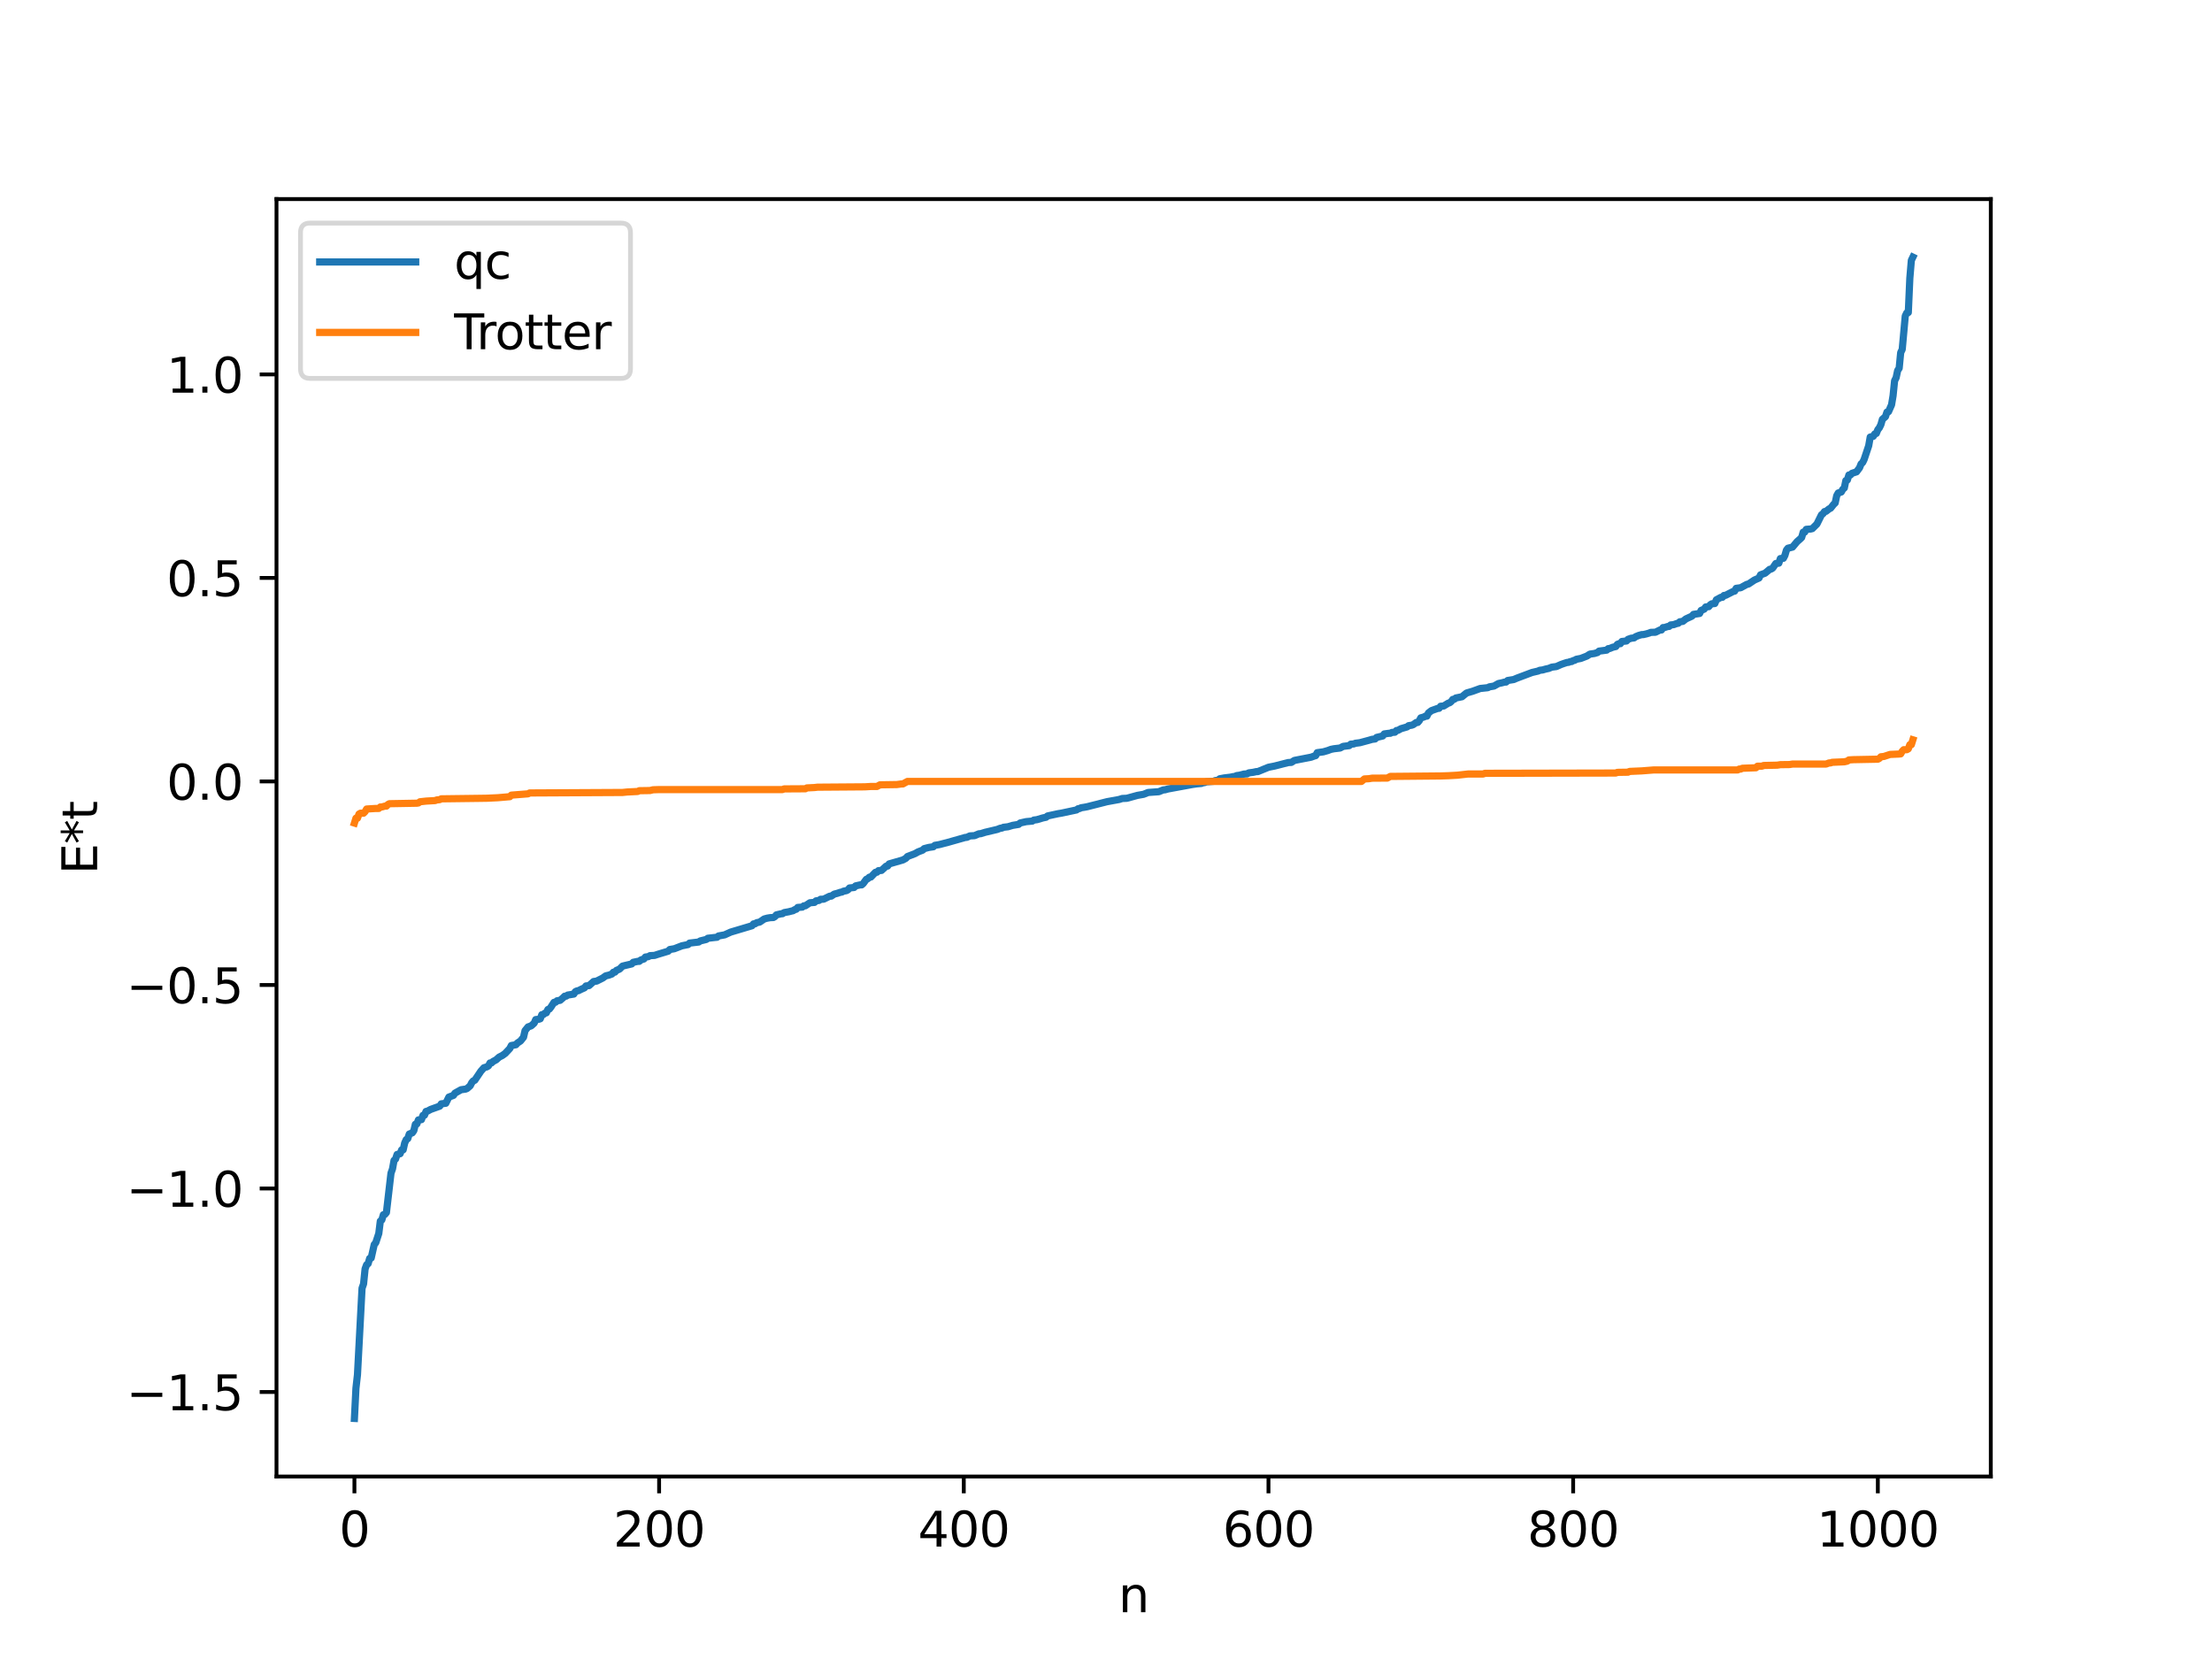 <?xml version="1.0" encoding="utf-8" standalone="no"?>
<!DOCTYPE svg PUBLIC "-//W3C//DTD SVG 1.1//EN"
  "http://www.w3.org/Graphics/SVG/1.1/DTD/svg11.dtd">
<svg xmlns:xlink="http://www.w3.org/1999/xlink" width="460.8pt" height="345.6pt" viewBox="0 0 460.8 345.6" xmlns="http://www.w3.org/2000/svg" version="1.1">
 <defs>
  <style type="text/css">*{stroke-linejoin: round; stroke-linecap: butt}</style>
 </defs>
 <g id="figure_1">
  <g id="patch_1">
   <path d="M 0 345.6 
L 460.8 345.6 
L 460.8 0 
L 0 0 
z
" style="fill: #ffffff"/>
  </g>
  <g id="axes_1">
   <g id="patch_2">
    <path d="M 57.6 307.584 
L 414.72 307.584 
L 414.72 41.472 
L 57.6 41.472 
z
" style="fill: #ffffff"/>
   </g>
   <g id="matplotlib.axis_1">
    <g id="xtick_1">
     <g id="line2d_1">
      <defs>
       <path id="m6accdc5142" d="M 0 0 
L 0 3.5 
" style="stroke: #000000; stroke-width: 0.8"/>
      </defs>
      <g>
       <use xlink:href="#m6accdc5142" x="73.833" y="307.584" style="stroke: #000000; stroke-width: 0.8"/>
      </g>
     </g>
     <g id="text_1">
      <!-- 0 -->
      <g transform="translate(70.651 322.182) scale(0.1 -0.1)">
       <defs>
        <path id="DejaVuSans-30" d="M 2034 4250 
Q 1547 4250 1301 3770 
Q 1056 3291 1056 2328 
Q 1056 1369 1301 889 
Q 1547 409 2034 409 
Q 2525 409 2770 889 
Q 3016 1369 3016 2328 
Q 3016 3291 2770 3770 
Q 2525 4250 2034 4250 
z
M 2034 4750 
Q 2819 4750 3233 4129 
Q 3647 3509 3647 2328 
Q 3647 1150 3233 529 
Q 2819 -91 2034 -91 
Q 1250 -91 836 529 
Q 422 1150 422 2328 
Q 422 3509 836 4129 
Q 1250 4750 2034 4750 
z
" transform="scale(0.016)"/>
       </defs>
       <use xlink:href="#DejaVuSans-30"/>
      </g>
     </g>
    </g>
    <g id="xtick_2">
     <g id="line2d_2">
      <g>
       <use xlink:href="#m6accdc5142" x="137.304" y="307.584" style="stroke: #000000; stroke-width: 0.8"/>
      </g>
     </g>
     <g id="text_2">
      <!-- 200 -->
      <g transform="translate(127.76 322.182) scale(0.1 -0.1)">
       <defs>
        <path id="DejaVuSans-32" d="M 1228 531 
L 3431 531 
L 3431 0 
L 469 0 
L 469 531 
Q 828 903 1448 1529 
Q 2069 2156 2228 2338 
Q 2531 2678 2651 2914 
Q 2772 3150 2772 3378 
Q 2772 3750 2511 3984 
Q 2250 4219 1831 4219 
Q 1534 4219 1204 4116 
Q 875 4013 500 3803 
L 500 4441 
Q 881 4594 1212 4672 
Q 1544 4750 1819 4750 
Q 2544 4750 2975 4387 
Q 3406 4025 3406 3419 
Q 3406 3131 3298 2873 
Q 3191 2616 2906 2266 
Q 2828 2175 2409 1742 
Q 1991 1309 1228 531 
z
" transform="scale(0.016)"/>
       </defs>
       <use xlink:href="#DejaVuSans-32"/>
       <use xlink:href="#DejaVuSans-30" x="63.623"/>
       <use xlink:href="#DejaVuSans-30" x="127.246"/>
      </g>
     </g>
    </g>
    <g id="xtick_3">
     <g id="line2d_3">
      <g>
       <use xlink:href="#m6accdc5142" x="200.775" y="307.584" style="stroke: #000000; stroke-width: 0.8"/>
      </g>
     </g>
     <g id="text_3">
      <!-- 400 -->
      <g transform="translate(191.231 322.182) scale(0.1 -0.1)">
       <defs>
        <path id="DejaVuSans-34" d="M 2419 4116 
L 825 1625 
L 2419 1625 
L 2419 4116 
z
M 2253 4666 
L 3047 4666 
L 3047 1625 
L 3713 1625 
L 3713 1100 
L 3047 1100 
L 3047 0 
L 2419 0 
L 2419 1100 
L 313 1100 
L 313 1709 
L 2253 4666 
z
" transform="scale(0.016)"/>
       </defs>
       <use xlink:href="#DejaVuSans-34"/>
       <use xlink:href="#DejaVuSans-30" x="63.623"/>
       <use xlink:href="#DejaVuSans-30" x="127.246"/>
      </g>
     </g>
    </g>
    <g id="xtick_4">
     <g id="line2d_4">
      <g>
       <use xlink:href="#m6accdc5142" x="264.246" y="307.584" style="stroke: #000000; stroke-width: 0.8"/>
      </g>
     </g>
     <g id="text_4">
      <!-- 600 -->
      <g transform="translate(254.702 322.182) scale(0.1 -0.1)">
       <defs>
        <path id="DejaVuSans-36" d="M 2113 2584 
Q 1688 2584 1439 2293 
Q 1191 2003 1191 1497 
Q 1191 994 1439 701 
Q 1688 409 2113 409 
Q 2538 409 2786 701 
Q 3034 994 3034 1497 
Q 3034 2003 2786 2293 
Q 2538 2584 2113 2584 
z
M 3366 4563 
L 3366 3988 
Q 3128 4100 2886 4159 
Q 2644 4219 2406 4219 
Q 1781 4219 1451 3797 
Q 1122 3375 1075 2522 
Q 1259 2794 1537 2939 
Q 1816 3084 2150 3084 
Q 2853 3084 3261 2657 
Q 3669 2231 3669 1497 
Q 3669 778 3244 343 
Q 2819 -91 2113 -91 
Q 1303 -91 875 529 
Q 447 1150 447 2328 
Q 447 3434 972 4092 
Q 1497 4750 2381 4750 
Q 2619 4750 2861 4703 
Q 3103 4656 3366 4563 
z
" transform="scale(0.016)"/>
       </defs>
       <use xlink:href="#DejaVuSans-36"/>
       <use xlink:href="#DejaVuSans-30" x="63.623"/>
       <use xlink:href="#DejaVuSans-30" x="127.246"/>
      </g>
     </g>
    </g>
    <g id="xtick_5">
     <g id="line2d_5">
      <g>
       <use xlink:href="#m6accdc5142" x="327.717" y="307.584" style="stroke: #000000; stroke-width: 0.8"/>
      </g>
     </g>
     <g id="text_5">
      <!-- 800 -->
      <g transform="translate(318.173 322.182) scale(0.1 -0.1)">
       <defs>
        <path id="DejaVuSans-38" d="M 2034 2216 
Q 1584 2216 1326 1975 
Q 1069 1734 1069 1313 
Q 1069 891 1326 650 
Q 1584 409 2034 409 
Q 2484 409 2743 651 
Q 3003 894 3003 1313 
Q 3003 1734 2745 1975 
Q 2488 2216 2034 2216 
z
M 1403 2484 
Q 997 2584 770 2862 
Q 544 3141 544 3541 
Q 544 4100 942 4425 
Q 1341 4750 2034 4750 
Q 2731 4750 3128 4425 
Q 3525 4100 3525 3541 
Q 3525 3141 3298 2862 
Q 3072 2584 2669 2484 
Q 3125 2378 3379 2068 
Q 3634 1759 3634 1313 
Q 3634 634 3220 271 
Q 2806 -91 2034 -91 
Q 1263 -91 848 271 
Q 434 634 434 1313 
Q 434 1759 690 2068 
Q 947 2378 1403 2484 
z
M 1172 3481 
Q 1172 3119 1398 2916 
Q 1625 2713 2034 2713 
Q 2441 2713 2670 2916 
Q 2900 3119 2900 3481 
Q 2900 3844 2670 4047 
Q 2441 4250 2034 4250 
Q 1625 4250 1398 4047 
Q 1172 3844 1172 3481 
z
" transform="scale(0.016)"/>
       </defs>
       <use xlink:href="#DejaVuSans-38"/>
       <use xlink:href="#DejaVuSans-30" x="63.623"/>
       <use xlink:href="#DejaVuSans-30" x="127.246"/>
      </g>
     </g>
    </g>
    <g id="xtick_6">
     <g id="line2d_6">
      <g>
       <use xlink:href="#m6accdc5142" x="391.188" y="307.584" style="stroke: #000000; stroke-width: 0.8"/>
      </g>
     </g>
     <g id="text_6">
      <!-- 1000 -->
      <g transform="translate(378.463 322.182) scale(0.1 -0.1)">
       <defs>
        <path id="DejaVuSans-31" d="M 794 531 
L 1825 531 
L 1825 4091 
L 703 3866 
L 703 4441 
L 1819 4666 
L 2450 4666 
L 2450 531 
L 3481 531 
L 3481 0 
L 794 0 
L 794 531 
z
" transform="scale(0.016)"/>
       </defs>
       <use xlink:href="#DejaVuSans-31"/>
       <use xlink:href="#DejaVuSans-30" x="63.623"/>
       <use xlink:href="#DejaVuSans-30" x="127.246"/>
       <use xlink:href="#DejaVuSans-30" x="190.869"/>
      </g>
     </g>
    </g>
    <g id="text_7">
     <!-- n -->
     <g transform="translate(232.991 335.861) scale(0.1 -0.1)">
      <defs>
       <path id="DejaVuSans-6e" d="M 3513 2113 
L 3513 0 
L 2938 0 
L 2938 2094 
Q 2938 2591 2744 2837 
Q 2550 3084 2163 3084 
Q 1697 3084 1428 2787 
Q 1159 2491 1159 1978 
L 1159 0 
L 581 0 
L 581 3500 
L 1159 3500 
L 1159 2956 
Q 1366 3272 1645 3428 
Q 1925 3584 2291 3584 
Q 2894 3584 3203 3211 
Q 3513 2838 3513 2113 
z
" transform="scale(0.016)"/>
      </defs>
      <use xlink:href="#DejaVuSans-6e"/>
     </g>
    </g>
   </g>
   <g id="matplotlib.axis_2">
    <g id="ytick_1">
     <g id="line2d_7">
      <defs>
       <path id="m17ab12056f" d="M 0 0 
L -3.5 0 
" style="stroke: #000000; stroke-width: 0.8"/>
      </defs>
      <g>
       <use xlink:href="#m17ab12056f" x="57.6" y="289.979" style="stroke: #000000; stroke-width: 0.8"/>
      </g>
     </g>
     <g id="text_8">
      <!-- −1.5 -->
      <g transform="translate(26.317 293.778) scale(0.1 -0.1)">
       <defs>
        <path id="DejaVuSans-2212" d="M 678 2272 
L 4684 2272 
L 4684 1741 
L 678 1741 
L 678 2272 
z
" transform="scale(0.016)"/>
        <path id="DejaVuSans-2e" d="M 684 794 
L 1344 794 
L 1344 0 
L 684 0 
L 684 794 
z
" transform="scale(0.016)"/>
        <path id="DejaVuSans-35" d="M 691 4666 
L 3169 4666 
L 3169 4134 
L 1269 4134 
L 1269 2991 
Q 1406 3038 1543 3061 
Q 1681 3084 1819 3084 
Q 2600 3084 3056 2656 
Q 3513 2228 3513 1497 
Q 3513 744 3044 326 
Q 2575 -91 1722 -91 
Q 1428 -91 1123 -41 
Q 819 9 494 109 
L 494 744 
Q 775 591 1075 516 
Q 1375 441 1709 441 
Q 2250 441 2565 725 
Q 2881 1009 2881 1497 
Q 2881 1984 2565 2268 
Q 2250 2553 1709 2553 
Q 1456 2553 1204 2497 
Q 953 2441 691 2322 
L 691 4666 
z
" transform="scale(0.016)"/>
       </defs>
       <use xlink:href="#DejaVuSans-2212"/>
       <use xlink:href="#DejaVuSans-31" x="83.789"/>
       <use xlink:href="#DejaVuSans-2e" x="147.412"/>
       <use xlink:href="#DejaVuSans-35" x="179.199"/>
      </g>
     </g>
    </g>
    <g id="ytick_2">
     <g id="line2d_8">
      <g>
       <use xlink:href="#m17ab12056f" x="57.6" y="247.582" style="stroke: #000000; stroke-width: 0.8"/>
      </g>
     </g>
     <g id="text_9">
      <!-- −1.0 -->
      <g transform="translate(26.317 251.382) scale(0.1 -0.1)">
       <use xlink:href="#DejaVuSans-2212"/>
       <use xlink:href="#DejaVuSans-31" x="83.789"/>
       <use xlink:href="#DejaVuSans-2e" x="147.412"/>
       <use xlink:href="#DejaVuSans-30" x="179.199"/>
      </g>
     </g>
    </g>
    <g id="ytick_3">
     <g id="line2d_9">
      <g>
       <use xlink:href="#m17ab12056f" x="57.6" y="205.186" style="stroke: #000000; stroke-width: 0.8"/>
      </g>
     </g>
     <g id="text_10">
      <!-- −0.5 -->
      <g transform="translate(26.317 208.985) scale(0.1 -0.1)">
       <use xlink:href="#DejaVuSans-2212"/>
       <use xlink:href="#DejaVuSans-30" x="83.789"/>
       <use xlink:href="#DejaVuSans-2e" x="147.412"/>
       <use xlink:href="#DejaVuSans-35" x="179.199"/>
      </g>
     </g>
    </g>
    <g id="ytick_4">
     <g id="line2d_10">
      <g>
       <use xlink:href="#m17ab12056f" x="57.6" y="162.789" style="stroke: #000000; stroke-width: 0.8"/>
      </g>
     </g>
     <g id="text_11">
      <!-- 0.0 -->
      <g transform="translate(34.697 166.589) scale(0.1 -0.1)">
       <use xlink:href="#DejaVuSans-30"/>
       <use xlink:href="#DejaVuSans-2e" x="63.623"/>
       <use xlink:href="#DejaVuSans-30" x="95.41"/>
      </g>
     </g>
    </g>
    <g id="ytick_5">
     <g id="line2d_11">
      <g>
       <use xlink:href="#m17ab12056f" x="57.6" y="120.393" style="stroke: #000000; stroke-width: 0.8"/>
      </g>
     </g>
     <g id="text_12">
      <!-- 0.5 -->
      <g transform="translate(34.697 124.192) scale(0.1 -0.1)">
       <use xlink:href="#DejaVuSans-30"/>
       <use xlink:href="#DejaVuSans-2e" x="63.623"/>
       <use xlink:href="#DejaVuSans-35" x="95.41"/>
      </g>
     </g>
    </g>
    <g id="ytick_6">
     <g id="line2d_12">
      <g>
       <use xlink:href="#m17ab12056f" x="57.6" y="77.996" style="stroke: #000000; stroke-width: 0.8"/>
      </g>
     </g>
     <g id="text_13">
      <!-- 1.0 -->
      <g transform="translate(34.697 81.796) scale(0.1 -0.1)">
       <use xlink:href="#DejaVuSans-31"/>
       <use xlink:href="#DejaVuSans-2e" x="63.623"/>
       <use xlink:href="#DejaVuSans-30" x="95.41"/>
      </g>
     </g>
    </g>
    <g id="text_14">
     <!-- E*t -->
     <g transform="translate(20.238 182.148) rotate(-90) scale(0.1 -0.1)">
      <defs>
       <path id="DejaVuSans-45" d="M 628 4666 
L 3578 4666 
L 3578 4134 
L 1259 4134 
L 1259 2753 
L 3481 2753 
L 3481 2222 
L 1259 2222 
L 1259 531 
L 3634 531 
L 3634 0 
L 628 0 
L 628 4666 
z
" transform="scale(0.016)"/>
       <path id="DejaVuSans-2a" d="M 3009 3897 
L 1888 3291 
L 3009 2681 
L 2828 2375 
L 1778 3009 
L 1778 1831 
L 1422 1831 
L 1422 3009 
L 372 2375 
L 191 2681 
L 1313 3291 
L 191 3897 
L 372 4206 
L 1422 3572 
L 1422 4750 
L 1778 4750 
L 1778 3572 
L 2828 4206 
L 3009 3897 
z
" transform="scale(0.016)"/>
       <path id="DejaVuSans-74" d="M 1172 4494 
L 1172 3500 
L 2356 3500 
L 2356 3053 
L 1172 3053 
L 1172 1153 
Q 1172 725 1289 603 
Q 1406 481 1766 481 
L 2356 481 
L 2356 0 
L 1766 0 
Q 1100 0 847 248 
Q 594 497 594 1153 
L 594 3053 
L 172 3053 
L 172 3500 
L 594 3500 
L 594 4494 
L 1172 4494 
z
" transform="scale(0.016)"/>
      </defs>
      <use xlink:href="#DejaVuSans-45"/>
      <use xlink:href="#DejaVuSans-2a" x="63.184"/>
      <use xlink:href="#DejaVuSans-74" x="113.184"/>
     </g>
    </g>
   </g>
   <g id="line2d_13">
    <path d="M 73.833 295.488 
L 74.15 289.198 
L 74.467 286.388 
L 75.42 268.365 
L 75.737 267.461 
L 76.054 264.335 
L 76.372 263.474 
L 76.689 263.24 
L 77.006 262.149 
L 77.324 262.077 
L 77.958 259.265 
L 78.276 258.889 
L 78.91 256.95 
L 79.228 254.374 
L 79.545 254.131 
L 79.862 253.048 
L 80.18 252.977 
L 80.497 252.599 
L 81.449 244.401 
L 81.767 243.496 
L 82.084 241.737 
L 82.401 241.451 
L 82.719 240.496 
L 83.353 240.34 
L 83.671 239.539 
L 83.988 239.527 
L 84.305 238.111 
L 84.623 237.406 
L 84.94 237.212 
L 85.258 236.245 
L 85.892 235.989 
L 86.21 235.533 
L 86.527 234.206 
L 86.844 234.136 
L 87.162 233.298 
L 87.796 233.237 
L 88.114 232.35 
L 88.431 232.321 
L 88.748 231.532 
L 89.066 231.463 
L 89.7 231.116 
L 91.605 230.434 
L 91.922 229.955 
L 92.874 229.829 
L 93.509 228.542 
L 94.461 228.185 
L 94.778 227.722 
L 96.048 227.01 
L 97 226.876 
L 97.317 226.742 
L 97.952 226.185 
L 98.269 225.55 
L 98.586 225.175 
L 98.904 225.036 
L 100.173 223.152 
L 100.808 222.432 
L 101.443 222.238 
L 101.76 222.029 
L 102.077 221.434 
L 102.395 221.424 
L 102.712 221.122 
L 103.347 220.786 
L 103.981 220.216 
L 104.616 219.895 
L 105.251 219.441 
L 106.203 218.424 
L 106.52 217.801 
L 107.472 217.639 
L 107.79 217.278 
L 108.424 216.861 
L 109.059 216.072 
L 109.377 214.698 
L 110.011 213.925 
L 110.646 213.705 
L 111.281 213.137 
L 111.598 212.399 
L 112.233 212.332 
L 112.55 212.227 
L 112.867 211.381 
L 113.185 211.348 
L 113.502 211.062 
L 113.82 210.99 
L 114.137 210.298 
L 114.454 210.199 
L 114.772 209.795 
L 115.406 208.807 
L 115.724 208.783 
L 116.041 208.482 
L 116.676 208.386 
L 117.31 207.845 
L 117.628 207.526 
L 117.945 207.513 
L 118.262 207.291 
L 119.532 207.085 
L 119.849 206.597 
L 120.167 206.427 
L 120.484 206.384 
L 121.119 206.063 
L 121.753 205.787 
L 122.071 205.392 
L 122.705 205.318 
L 123.658 204.471 
L 124.292 204.38 
L 125.562 203.741 
L 126.196 203.285 
L 126.831 203.141 
L 127.466 202.906 
L 127.783 202.529 
L 128.1 202.515 
L 128.418 202.151 
L 129.053 201.889 
L 129.687 201.259 
L 130.322 201.104 
L 131.591 200.806 
L 131.909 200.465 
L 132.861 200.268 
L 133.178 200.264 
L 133.496 199.979 
L 134.13 199.775 
L 134.448 199.372 
L 135.082 199.284 
L 135.4 199.082 
L 136.352 199.028 
L 136.986 198.817 
L 139.208 198.146 
L 139.525 197.8 
L 140.477 197.638 
L 142.064 197.026 
L 143.334 196.77 
L 143.651 196.465 
L 145.555 196.24 
L 145.872 196.012 
L 147.142 195.704 
L 147.459 195.457 
L 149.046 195.277 
L 149.363 195.253 
L 149.681 194.98 
L 150.95 194.749 
L 151.585 194.458 
L 152.22 194.172 
L 156.662 192.846 
L 156.98 192.457 
L 157.297 192.448 
L 157.615 192.218 
L 158.249 192.091 
L 159.201 191.441 
L 159.836 191.266 
L 160.471 191.163 
L 161.105 191.136 
L 161.423 190.954 
L 161.74 190.584 
L 162.692 190.364 
L 163.01 190.337 
L 163.327 190.114 
L 164.279 189.944 
L 164.914 189.781 
L 165.231 189.713 
L 165.548 189.493 
L 165.866 189.416 
L 166.183 189.039 
L 167.135 188.966 
L 167.453 188.698 
L 167.77 188.692 
L 168.722 188.063 
L 169.674 187.985 
L 169.991 187.669 
L 170.626 187.574 
L 170.943 187.334 
L 171.578 187.316 
L 172.848 186.691 
L 173.165 186.679 
L 173.8 186.255 
L 174.434 186.094 
L 175.069 185.88 
L 175.386 185.832 
L 175.704 185.657 
L 176.339 185.531 
L 176.656 185.356 
L 176.973 184.98 
L 177.925 184.879 
L 178.243 184.546 
L 179.195 184.335 
L 179.512 184.33 
L 179.829 184.049 
L 180.464 183.186 
L 180.781 183.05 
L 181.099 182.739 
L 181.416 182.704 
L 182.368 181.718 
L 182.686 181.7 
L 183.003 181.373 
L 183.638 181.322 
L 184.59 180.446 
L 184.907 180.417 
L 185.224 179.967 
L 188.081 179.145 
L 188.715 178.799 
L 189.033 178.434 
L 190.62 177.821 
L 191.254 177.463 
L 192.206 177.099 
L 192.524 176.786 
L 193.476 176.54 
L 194.428 176.398 
L 194.745 176.103 
L 195.697 175.941 
L 196.649 175.691 
L 197.284 175.532 
L 201.092 174.453 
L 201.41 174.435 
L 202.044 174.136 
L 202.996 174.082 
L 203.948 173.687 
L 204.266 173.679 
L 205.218 173.384 
L 207.757 172.783 
L 208.391 172.532 
L 208.709 172.508 
L 209.026 172.341 
L 209.978 172.23 
L 210.93 171.943 
L 212.2 171.732 
L 212.517 171.443 
L 213.786 171.159 
L 215.056 171.047 
L 215.373 170.833 
L 216.008 170.755 
L 217.277 170.38 
L 217.912 170.251 
L 218.229 169.978 
L 220.451 169.5 
L 221.086 169.4 
L 224.259 168.725 
L 224.577 168.481 
L 224.894 168.435 
L 225.211 168.271 
L 225.846 168.176 
L 226.481 168.057 
L 230.606 167.008 
L 233.145 166.545 
L 233.78 166.341 
L 234.732 166.298 
L 236.953 165.69 
L 238.223 165.468 
L 239.175 165.087 
L 241.396 164.927 
L 242.348 164.544 
L 242.666 164.535 
L 243.3 164.358 
L 248.378 163.424 
L 249.33 163.285 
L 250.282 163.205 
L 250.6 163.048 
L 250.917 163.041 
L 251.234 162.883 
L 252.821 162.755 
L 253.139 162.609 
L 253.773 162.53 
L 254.091 162.235 
L 255.043 162.056 
L 256.312 161.903 
L 256.947 161.773 
L 257.264 161.768 
L 257.581 161.577 
L 258.216 161.495 
L 259.168 161.25 
L 259.803 161.21 
L 260.12 161.011 
L 261.072 160.884 
L 261.707 160.743 
L 262.024 160.74 
L 264.246 159.835 
L 265.515 159.582 
L 268.372 158.852 
L 269.006 158.819 
L 269.641 158.413 
L 273.132 157.734 
L 273.767 157.498 
L 274.084 157.408 
L 274.401 156.795 
L 275.671 156.621 
L 276.623 156.345 
L 277.258 156.105 
L 277.892 155.977 
L 279.162 155.829 
L 279.796 155.485 
L 281.066 155.33 
L 281.383 155.024 
L 282.018 154.974 
L 282.335 154.839 
L 283.287 154.719 
L 285.191 154.207 
L 285.826 154.018 
L 286.461 153.94 
L 286.778 153.617 
L 288.048 153.318 
L 288.365 152.892 
L 289.317 152.76 
L 289.634 152.754 
L 289.952 152.58 
L 290.586 152.531 
L 290.904 152.184 
L 291.221 152.146 
L 291.856 151.795 
L 293.125 151.426 
L 293.443 151.172 
L 294.077 151.072 
L 294.395 150.957 
L 295.029 150.507 
L 295.347 150.496 
L 295.664 150.132 
L 295.981 149.538 
L 296.616 149.371 
L 296.934 149.187 
L 297.251 149.184 
L 297.568 148.526 
L 298.203 148.036 
L 299.472 147.58 
L 299.79 147.55 
L 300.107 147.126 
L 300.742 147.072 
L 301.694 146.485 
L 302.011 146.39 
L 302.329 146.125 
L 302.646 145.695 
L 302.963 145.665 
L 303.281 145.404 
L 304.55 145.146 
L 305.502 144.371 
L 306.772 144.001 
L 308.358 143.424 
L 309.945 143.257 
L 310.262 143.082 
L 311.215 142.921 
L 312.167 142.387 
L 312.801 142.261 
L 313.436 142.091 
L 313.753 142.082 
L 314.071 141.763 
L 315.34 141.557 
L 315.975 141.282 
L 319.148 140.09 
L 320.418 139.793 
L 320.735 139.639 
L 321.37 139.559 
L 322.005 139.373 
L 322.639 139.239 
L 323.274 138.979 
L 324.226 138.854 
L 325.178 138.43 
L 325.813 138.204 
L 326.448 137.998 
L 326.765 137.983 
L 327.082 137.828 
L 327.4 137.811 
L 327.717 137.617 
L 328.034 137.56 
L 328.352 137.346 
L 329.304 137.163 
L 330.573 136.672 
L 331.208 136.264 
L 332.16 136.126 
L 332.795 135.933 
L 333.112 135.64 
L 334.699 135.433 
L 335.016 135.129 
L 335.334 135.096 
L 335.968 134.833 
L 336.603 134.685 
L 336.92 134.239 
L 337.238 134.095 
L 337.555 134.09 
L 337.872 133.632 
L 338.824 133.528 
L 339.142 133.187 
L 339.777 132.963 
L 340.411 132.884 
L 340.729 132.64 
L 341.363 132.379 
L 341.998 132.201 
L 342.315 132.199 
L 342.95 132.055 
L 343.585 131.867 
L 343.902 131.73 
L 344.854 131.71 
L 345.806 131.235 
L 346.124 131.231 
L 346.441 130.732 
L 346.758 130.726 
L 347.393 130.518 
L 347.71 130.492 
L 348.028 130.191 
L 348.662 130.124 
L 349.297 129.891 
L 349.615 129.837 
L 349.932 129.531 
L 350.567 129.44 
L 351.201 128.932 
L 352.471 128.353 
L 352.788 127.985 
L 354.058 127.797 
L 354.375 127.158 
L 355.01 126.897 
L 355.327 126.44 
L 355.962 126.376 
L 356.279 125.988 
L 356.596 125.783 
L 357.231 125.722 
L 357.548 124.945 
L 358.5 124.433 
L 358.818 124.423 
L 359.135 124.044 
L 359.453 124.029 
L 361.039 123.215 
L 361.357 123.141 
L 361.674 122.561 
L 362.626 122.431 
L 363.896 121.732 
L 364.213 121.679 
L 365.482 120.833 
L 366.434 120.412 
L 366.752 119.751 
L 367.704 119.404 
L 368.656 118.602 
L 368.973 118.543 
L 369.291 118.33 
L 369.925 117.396 
L 370.56 117.319 
L 370.877 116.364 
L 371.512 116.304 
L 371.829 115.688 
L 372.147 114.599 
L 372.464 114.205 
L 373.416 113.971 
L 374.368 112.831 
L 375.003 112.272 
L 375.32 111.962 
L 375.638 110.857 
L 375.955 110.852 
L 376.272 110.274 
L 377.224 110.197 
L 377.542 110.115 
L 378.494 109.171 
L 379.446 107.245 
L 379.763 107.013 
L 380.081 106.572 
L 380.398 106.517 
L 381.033 106.014 
L 381.35 105.862 
L 381.985 105.067 
L 382.302 104.769 
L 382.62 103.265 
L 382.937 102.697 
L 383.572 102.493 
L 383.889 101.926 
L 384.206 101.654 
L 384.524 100.113 
L 384.841 99.991 
L 385.158 98.95 
L 385.476 98.95 
L 385.793 98.605 
L 386.428 98.392 
L 386.745 98.295 
L 387.38 97.444 
L 387.697 96.643 
L 388.015 96.366 
L 388.332 95.711 
L 389.284 92.859 
L 389.601 91.046 
L 390.236 90.89 
L 390.553 90.391 
L 390.871 90.293 
L 391.188 89.511 
L 391.505 89.112 
L 391.823 88.457 
L 392.14 87.348 
L 392.775 86.79 
L 393.092 85.842 
L 393.41 85.763 
L 394.044 84.327 
L 394.362 82.43 
L 394.679 79.317 
L 394.996 78.69 
L 395.314 77.194 
L 395.631 76.705 
L 395.948 73.447 
L 396.266 72.792 
L 396.9 65.825 
L 397.218 65.17 
L 397.535 65.103 
L 397.853 57.97 
L 398.17 54.223 
L 398.487 53.568 
L 398.487 53.568 
" clip-path="url(#pe1c39337e0)" style="fill: none; stroke: #1f77b4; stroke-width: 1.5; stroke-linecap: square"/>
   </g>
   <g id="line2d_14">
    <path d="M 73.833 171.459 
L 74.15 170.448 
L 74.467 170.448 
L 74.785 169.583 
L 75.102 169.403 
L 75.737 169.403 
L 76.054 169.08 
L 76.372 168.533 
L 78.276 168.415 
L 78.91 168.415 
L 79.228 168.107 
L 79.545 168.107 
L 80.18 167.927 
L 80.497 167.927 
L 80.815 167.586 
L 81.132 167.426 
L 86.844 167.323 
L 87.162 167.271 
L 87.479 167.024 
L 88.748 166.884 
L 90.653 166.774 
L 90.97 166.647 
L 91.605 166.581 
L 91.922 166.411 
L 99.856 166.31 
L 101.443 166.286 
L 103.664 166.181 
L 106.203 165.965 
L 106.52 165.64 
L 110.011 165.369 
L 110.329 165.188 
L 129.687 165.085 
L 130.639 164.988 
L 132.861 164.878 
L 133.178 164.716 
L 135.4 164.682 
L 136.034 164.524 
L 137.304 164.485 
L 163.01 164.485 
L 163.327 164.342 
L 167.77 164.315 
L 168.087 164.137 
L 169.674 164.059 
L 170.309 163.986 
L 180.147 163.912 
L 181.416 163.837 
L 182.686 163.837 
L 183.32 163.492 
L 186.811 163.438 
L 187.763 163.311 
L 188.081 163.311 
L 189.033 162.789 
L 283.605 162.789 
L 284.239 162.268 
L 285.191 162.216 
L 285.826 162.11 
L 289 162.087 
L 289.634 161.741 
L 300.107 161.645 
L 301.694 161.593 
L 303.598 161.489 
L 305.82 161.237 
L 308.993 161.237 
L 309.31 161.094 
L 336.603 161.036 
L 336.92 160.897 
L 339.142 160.863 
L 339.459 160.701 
L 341.998 160.591 
L 344.537 160.391 
L 361.991 160.391 
L 362.309 160.21 
L 362.626 160.21 
L 362.943 160.045 
L 365.8 159.938 
L 366.117 159.614 
L 367.069 159.606 
L 367.386 159.462 
L 370.243 159.398 
L 370.877 159.293 
L 372.781 159.269 
L 373.416 159.167 
L 380.398 159.167 
L 381.033 158.931 
L 381.35 158.931 
L 381.667 158.804 
L 384.206 158.695 
L 384.841 158.555 
L 385.158 158.308 
L 386.11 158.251 
L 391.188 158.153 
L 391.505 157.993 
L 391.823 157.652 
L 392.458 157.583 
L 393.727 157.163 
L 395.631 157.079 
L 395.948 157.045 
L 396.266 156.499 
L 396.583 156.176 
L 397.218 156.176 
L 397.535 155.996 
L 397.853 155.131 
L 398.17 155.131 
L 398.487 154.119 
L 398.487 154.119 
" clip-path="url(#pe1c39337e0)" style="fill: none; stroke: #ff7f0e; stroke-width: 1.5; stroke-linecap: square"/>
   </g>
   <g id="patch_3">
    <path d="M 57.6 307.584 
L 57.6 41.472 
" style="fill: none; stroke: #000000; stroke-width: 0.8; stroke-linejoin: miter; stroke-linecap: square"/>
   </g>
   <g id="patch_4">
    <path d="M 414.72 307.584 
L 414.72 41.472 
" style="fill: none; stroke: #000000; stroke-width: 0.8; stroke-linejoin: miter; stroke-linecap: square"/>
   </g>
   <g id="patch_5">
    <path d="M 57.6 307.584 
L 414.72 307.584 
" style="fill: none; stroke: #000000; stroke-width: 0.8; stroke-linejoin: miter; stroke-linecap: square"/>
   </g>
   <g id="patch_6">
    <path d="M 57.6 41.472 
L 414.72 41.472 
" style="fill: none; stroke: #000000; stroke-width: 0.8; stroke-linejoin: miter; stroke-linecap: square"/>
   </g>
   <g id="legend_1">
    <g id="patch_7">
     <path d="M 64.6 78.828 
L 129.342 78.828 
Q 131.342 78.828 131.342 76.828 
L 131.342 48.472 
Q 131.342 46.472 129.342 46.472 
L 64.6 46.472 
Q 62.6 46.472 62.6 48.472 
L 62.6 76.828 
Q 62.6 78.828 64.6 78.828 
z
" style="fill: #ffffff; opacity: 0.8; stroke: #cccccc; stroke-linejoin: miter"/>
    </g>
    <g id="line2d_15">
     <path d="M 66.6 54.57 
L 76.6 54.57 
L 86.6 54.57 
" style="fill: none; stroke: #1f77b4; stroke-width: 1.5; stroke-linecap: square"/>
    </g>
    <g id="text_15">
     <!-- qc -->
     <g transform="translate(94.6 58.07) scale(0.1 -0.1)">
      <defs>
       <path id="DejaVuSans-71" d="M 947 1747 
Q 947 1113 1208 752 
Q 1469 391 1925 391 
Q 2381 391 2643 752 
Q 2906 1113 2906 1747 
Q 2906 2381 2643 2742 
Q 2381 3103 1925 3103 
Q 1469 3103 1208 2742 
Q 947 2381 947 1747 
z
M 2906 525 
Q 2725 213 2448 61 
Q 2172 -91 1784 -91 
Q 1150 -91 751 415 
Q 353 922 353 1747 
Q 353 2572 751 3078 
Q 1150 3584 1784 3584 
Q 2172 3584 2448 3432 
Q 2725 3281 2906 2969 
L 2906 3500 
L 3481 3500 
L 3481 -1331 
L 2906 -1331 
L 2906 525 
z
" transform="scale(0.016)"/>
       <path id="DejaVuSans-63" d="M 3122 3366 
L 3122 2828 
Q 2878 2963 2633 3030 
Q 2388 3097 2138 3097 
Q 1578 3097 1268 2742 
Q 959 2388 959 1747 
Q 959 1106 1268 751 
Q 1578 397 2138 397 
Q 2388 397 2633 464 
Q 2878 531 3122 666 
L 3122 134 
Q 2881 22 2623 -34 
Q 2366 -91 2075 -91 
Q 1284 -91 818 406 
Q 353 903 353 1747 
Q 353 2603 823 3093 
Q 1294 3584 2113 3584 
Q 2378 3584 2631 3529 
Q 2884 3475 3122 3366 
z
" transform="scale(0.016)"/>
      </defs>
      <use xlink:href="#DejaVuSans-71"/>
      <use xlink:href="#DejaVuSans-63" x="63.477"/>
     </g>
    </g>
    <g id="line2d_16">
     <path d="M 66.6 69.249 
L 76.6 69.249 
L 86.6 69.249 
" style="fill: none; stroke: #ff7f0e; stroke-width: 1.5; stroke-linecap: square"/>
    </g>
    <g id="text_16">
     <!-- Trotter -->
     <g transform="translate(94.6 72.749) scale(0.1 -0.1)">
      <defs>
       <path id="DejaVuSans-54" d="M -19 4666 
L 3928 4666 
L 3928 4134 
L 2272 4134 
L 2272 0 
L 1638 0 
L 1638 4134 
L -19 4134 
L -19 4666 
z
" transform="scale(0.016)"/>
       <path id="DejaVuSans-72" d="M 2631 2963 
Q 2534 3019 2420 3045 
Q 2306 3072 2169 3072 
Q 1681 3072 1420 2755 
Q 1159 2438 1159 1844 
L 1159 0 
L 581 0 
L 581 3500 
L 1159 3500 
L 1159 2956 
Q 1341 3275 1631 3429 
Q 1922 3584 2338 3584 
Q 2397 3584 2469 3576 
Q 2541 3569 2628 3553 
L 2631 2963 
z
" transform="scale(0.016)"/>
       <path id="DejaVuSans-6f" d="M 1959 3097 
Q 1497 3097 1228 2736 
Q 959 2375 959 1747 
Q 959 1119 1226 758 
Q 1494 397 1959 397 
Q 2419 397 2687 759 
Q 2956 1122 2956 1747 
Q 2956 2369 2687 2733 
Q 2419 3097 1959 3097 
z
M 1959 3584 
Q 2709 3584 3137 3096 
Q 3566 2609 3566 1747 
Q 3566 888 3137 398 
Q 2709 -91 1959 -91 
Q 1206 -91 779 398 
Q 353 888 353 1747 
Q 353 2609 779 3096 
Q 1206 3584 1959 3584 
z
" transform="scale(0.016)"/>
       <path id="DejaVuSans-65" d="M 3597 1894 
L 3597 1613 
L 953 1613 
Q 991 1019 1311 708 
Q 1631 397 2203 397 
Q 2534 397 2845 478 
Q 3156 559 3463 722 
L 3463 178 
Q 3153 47 2828 -22 
Q 2503 -91 2169 -91 
Q 1331 -91 842 396 
Q 353 884 353 1716 
Q 353 2575 817 3079 
Q 1281 3584 2069 3584 
Q 2775 3584 3186 3129 
Q 3597 2675 3597 1894 
z
M 3022 2063 
Q 3016 2534 2758 2815 
Q 2500 3097 2075 3097 
Q 1594 3097 1305 2825 
Q 1016 2553 972 2059 
L 3022 2063 
z
" transform="scale(0.016)"/>
      </defs>
      <use xlink:href="#DejaVuSans-54"/>
      <use xlink:href="#DejaVuSans-72" x="46.334"/>
      <use xlink:href="#DejaVuSans-6f" x="85.197"/>
      <use xlink:href="#DejaVuSans-74" x="146.379"/>
      <use xlink:href="#DejaVuSans-74" x="185.588"/>
      <use xlink:href="#DejaVuSans-65" x="224.797"/>
      <use xlink:href="#DejaVuSans-72" x="286.32"/>
     </g>
    </g>
   </g>
  </g>
 </g>
 <defs>
  <clipPath id="pe1c39337e0">
   <rect x="57.6" y="41.472" width="357.12" height="266.112"/>
  </clipPath>
 </defs>
</svg>
